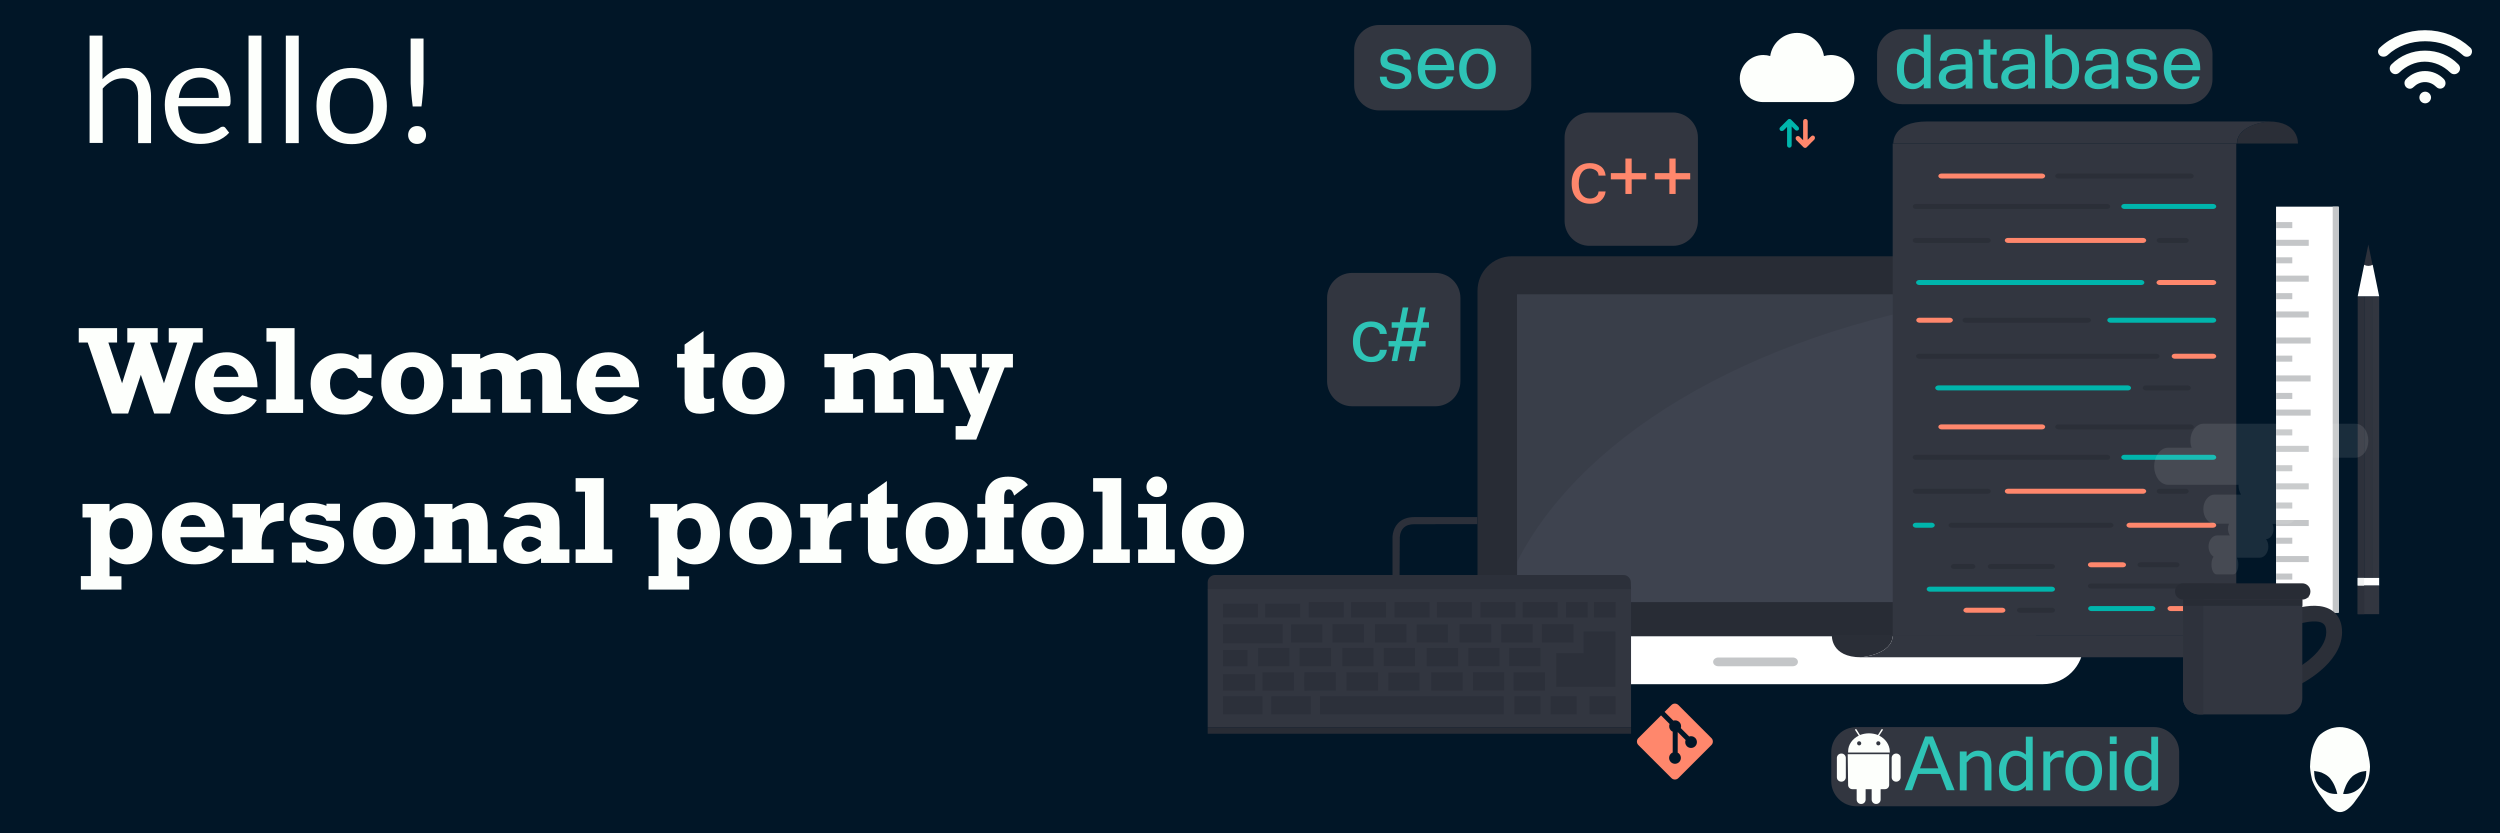 <?xml version="1.0" encoding="utf-8"?>
<!-- Generator: Adobe Illustrator 21.0.0, SVG Export Plug-In . SVG Version: 6.00 Build 0)  -->
<svg version="1.1" id="Layer_1" xmlns="http://www.w3.org/2000/svg" xmlns:xlink="http://www.w3.org/1999/xlink" x="0px" y="0px"
	 viewBox="0 0 1200 400" style="enable-background:new 0 0 1200 400;" xml:space="preserve">
<style type="text/css">
	.st0{fill:#011627;}
	.st1{fill:#282C35;}
	.st2{fill:#3E434F;}
	.st3{fill:#FFFFFF;}
	.st4{fill:#C4C6C8;}
	.st5{fill:#393E49;}
	.st6{fill:#2A2E37;}
	.st7{fill:#323640;}
	.st8{fill:#FF876C;}
	.st9{fill:#2B2F38;}
	.st10{fill:#00B5AC;}
	.st11{fill:#2D313B;}
	.st12{fill:#30343E;}
	.st13{fill:#F1F2F2;}
	.st14{fill:#2E323C;}
	.st15{opacity:0.1;fill:#FFFFFF;enable-background:new    ;}
	.st16{fill:#2C303A;}
	.st17{enable-background:new    ;}
	.st18{fill:#FDFFFC;}
	.st19{fill:#2EC4B6;}
</style>
<rect x="-6" y="-2" class="st0" width="1212" height="404"/>
<g>
	<g>
		<g>
			<g>
				<g>
					<g>
						<path class="st1" d="M977.4,276.1V139.6c0-9.2-7.4-16.6-16.6-16.6h-235c-9.2,0-16.6,7.4-16.6,16.6v136.6c0,0.2,0,29.1,0,29.3
							h268.1C977.3,305.2,977.4,276.3,977.4,276.1z"/>
					</g>
					<rect x="728.2" y="141.4" class="st2" width="228.8" height="147.6"/>
					<g>
						<path class="st3" d="M686.4,309c0,10.7,8.7,19.4,19.4,19.4h274.9c10.7,0,19.4-8.7,19.4-19.4v-3.6H686.4V309z"/>
					</g>
					<path class="st4" d="M863,317.7c0,1.2-1.1,2.1-2.5,2.1h-35.7c-1.4,0-2.5-0.9-2.5-2.1l0,0c0-1.1,1.1-2.1,2.5-2.1h35.7
						C861.9,315.6,863,316.5,863,317.7L863,317.7z"/>
				</g>
			</g>
		</g>
		<g>
			<path class="st5" d="M957.1,141.8v-0.4H728.2v128.3C760.6,206,847.9,156.7,957.1,141.8z"/>
		</g>
	</g>
	<g>
		<g>
			<g>
				<path class="st6" d="M1088.9,58.3c0,0-15.1,1.3-15.1,10.6h29.2C1103,68.9,1103.7,58.3,1088.9,58.3z"/>
				<path class="st7" d="M1088.9,58.3c0,0-146.7,0-163.8,0c-17,0-16.3,10.6-16.3,10.6h164.9C1073.8,59.6,1088.9,58.3,1088.9,58.3z"
					/>
			</g>
			<rect x="908.5" y="68.9" class="st7" width="164.9" height="236.1"/>
			<g>
				<path class="st6" d="M893.4,315.5c0,0,15.1-1.3,15.1-10.6h-29.2C879.3,305,878.6,315.5,893.4,315.5z"/>
				<path class="st7" d="M893.4,315.5c0,0,146.7,0,163.8,0c17,0,16.3-10.6,16.3-10.6h-165C908.5,314.2,893.4,315.5,893.4,315.5z"/>
			</g>
		</g>
		<g>
			<g>
				<path class="st8" d="M1019,272.3h-15.3c-0.8,0-1.5-0.6-1.5-1.2c0-0.7,0.7-1.2,1.5-1.2h15.3c0.8,0,1.5,0.6,1.5,1.2
					C1020.5,271.7,1019.9,272.3,1019,272.3z"/>
			</g>
			<g>
				<path class="st9" d="M1044.7,272.3h-17.2c-0.8,0-1.5-0.6-1.5-1.2c0-0.7,0.7-1.2,1.5-1.2h17.2c0.8,0,1.5,0.6,1.5,1.2
					C1046.2,271.7,1045.5,272.3,1044.7,272.3z"/>
			</g>
			<g>
				<path class="st9" d="M1062.3,282.5h-58.6c-0.8,0-1.5-0.6-1.5-1.2c0-0.7,0.7-1.2,1.5-1.2h58.6c0.8,0,1.5,0.6,1.5,1.2
					S1063.1,282.5,1062.3,282.5z"/>
			</g>
			<g>
				<path class="st10" d="M1033.1,293.3h-29.3c-0.8,0-1.5-0.6-1.5-1.2c0-0.7,0.7-1.2,1.5-1.2h29.3c0.8,0,1.5,0.6,1.5,1.2
					C1034.5,292.8,1033.9,293.3,1033.1,293.3z"/>
			</g>
			<g>
				<path class="st8" d="M1050.7,293.3h-8.8c-0.8,0-1.5-0.6-1.5-1.2c0-0.7,0.7-1.2,1.5-1.2h8.8c0.8,0,1.5,0.6,1.5,1.2
					C1052.2,292.8,1051.5,293.3,1050.7,293.3z"/>
			</g>
			<g>
				<path class="st9" d="M969.6,291.7h15.3c0.8,0,1.5,0.6,1.5,1.2c0,0.7-0.7,1.2-1.5,1.2h-15.3c-0.8,0-1.5-0.6-1.5-1.2
					C968.1,292.3,968.8,291.7,969.6,291.7z"/>
			</g>
			<g>
				<path class="st8" d="M943.9,291.7h17.2c0.8,0,1.5,0.6,1.5,1.2c0,0.7-0.7,1.2-1.5,1.2h-17.2c-0.8,0-1.5-0.6-1.5-1.2
					C942.5,292.3,943.1,291.7,943.9,291.7z"/>
			</g>
			<g>
				<path class="st10" d="M926.3,281.6h58.6c0.8,0,1.5,0.6,1.5,1.2c0,0.7-0.7,1.2-1.5,1.2h-58.6c-0.8,0-1.5-0.6-1.5-1.2
					C924.8,282.1,925.5,281.6,926.3,281.6z"/>
			</g>
			<g>
				<path class="st9" d="M955.6,270.7h29.3c0.8,0,1.5,0.6,1.5,1.2c0,0.7-0.7,1.2-1.5,1.2h-29.3c-0.8,0-1.5-0.6-1.5-1.2
					C954.1,271.3,954.8,270.7,955.6,270.7z"/>
			</g>
			<g>
				<path class="st9" d="M937.9,270.7h8.8c0.8,0,1.5,0.6,1.5,1.2c0,0.7-0.7,1.2-1.5,1.2h-8.8c-0.8,0-1.5-0.6-1.5-1.2
					C936.5,271.3,937.1,270.7,937.9,270.7z"/>
			</g>
			<g>
				<path class="st8" d="M980.2,206.1h-48.3c-0.8,0-1.5-0.6-1.5-1.2c0-0.7,0.7-1.2,1.5-1.2h48.3c0.8,0,1.5,0.6,1.5,1.2
					C981.6,205.6,981,206.1,980.2,206.1z"/>
			</g>
			<g>
				<path class="st9" d="M1051.5,206.1H988c-0.8,0-1.5-0.6-1.5-1.2c0-0.7,0.7-1.2,1.5-1.2h63.5c0.8,0,1.5,0.6,1.5,1.2
					C1053,205.6,1052.3,206.1,1051.5,206.1z"/>
			</g>
			<g>
				<path class="st9" d="M1011.4,220.7h-91.8c-0.8,0-1.5-0.6-1.5-1.2c0-0.7,0.7-1.2,1.5-1.2h91.8c0.8,0,1.5,0.6,1.5,1.2
					C1012.9,220.2,1012.2,220.7,1011.4,220.7z"/>
			</g>
			<g>
				<path class="st10" d="M1062.3,220.7h-42.6c-0.8,0-1.5-0.6-1.5-1.2c0-0.7,0.7-1.2,1.5-1.2h42.6c0.8,0,1.5,0.6,1.5,1.2
					C1063.8,220.2,1063.1,220.7,1062.3,220.7z"/>
			</g>
			<g>
				<path class="st9" d="M954.1,237h-34.5c-0.8,0-1.5-0.6-1.5-1.2c0-0.7,0.7-1.2,1.5-1.2h34.5c0.8,0,1.5,0.6,1.5,1.2
					S954.9,237,954.1,237z"/>
			</g>
			<g>
				<path class="st8" d="M1028.7,237h-64.9c-0.8,0-1.5-0.6-1.5-1.2c0-0.7,0.7-1.2,1.5-1.2h64.9c0.8,0,1.5,0.6,1.5,1.2
					C1030.1,236.4,1029.5,237,1028.7,237z"/>
			</g>
			<g>
				<path class="st9" d="M1049.1,237h-12.4c-0.8,0-1.5-0.6-1.5-1.2c0-0.7,0.7-1.2,1.5-1.2h12.4c0.8,0,1.5,0.6,1.5,1.2
					S1049.9,237,1049.1,237z"/>
			</g>
			<g>
				<path class="st8" d="M980.2,85.7h-48.3c-0.8,0-1.5-0.6-1.5-1.2c0-0.7,0.7-1.2,1.5-1.2h48.3c0.8,0,1.5,0.6,1.5,1.2
					C981.6,85.1,981,85.7,980.2,85.7z"/>
			</g>
			<g>
				<path class="st9" d="M1051.5,85.7H988c-0.8,0-1.5-0.6-1.5-1.2c0-0.7,0.7-1.2,1.5-1.2h63.5c0.8,0,1.5,0.6,1.5,1.2
					S1052.3,85.7,1051.5,85.7z"/>
			</g>
			<g>
				<path class="st9" d="M1011.4,100.3h-91.8c-0.8,0-1.5-0.6-1.5-1.2c0-0.7,0.7-1.2,1.5-1.2h91.8c0.8,0,1.5,0.6,1.5,1.2
					C1012.9,99.7,1012.2,100.3,1011.4,100.3z"/>
			</g>
			<g>
				<path class="st10" d="M1062.3,100.3h-42.6c-0.8,0-1.5-0.6-1.5-1.2c0-0.7,0.7-1.2,1.5-1.2h42.6c0.8,0,1.5,0.6,1.5,1.2
					C1063.8,99.7,1063.1,100.3,1062.3,100.3z"/>
			</g>
			<g>
				<path class="st9" d="M954.1,116.6h-34.5c-0.8,0-1.5-0.6-1.5-1.2c0-0.7,0.7-1.2,1.5-1.2h34.5c0.8,0,1.5,0.6,1.5,1.2
					S954.9,116.6,954.1,116.6z"/>
			</g>
			<g>
				<path class="st8" d="M1028.7,116.6h-64.9c-0.8,0-1.5-0.6-1.5-1.2c0-0.7,0.7-1.2,1.5-1.2h64.9c0.8,0,1.5,0.6,1.5,1.2
					C1030.1,116,1029.5,116.6,1028.7,116.6z"/>
			</g>
			<g>
				<path class="st9" d="M1049.1,116.6h-12.4c-0.8,0-1.5-0.6-1.5-1.2c0-0.7,0.7-1.2,1.5-1.2h12.4c0.8,0,1.5,0.6,1.5,1.2
					S1049.9,116.6,1049.1,116.6z"/>
			</g>
			<g>
				<path class="st10" d="M927.2,253.3h-7.6c-0.8,0-1.5-0.6-1.5-1.2s0.7-1.2,1.5-1.2h7.6c0.8,0,1.5,0.6,1.5,1.2
					S928,253.3,927.2,253.3z"/>
			</g>
			<g>
				<path class="st9" d="M1013,253.3h-76.2c-0.8,0-1.5-0.6-1.5-1.2s0.7-1.2,1.5-1.2h76.2c0.8,0,1.5,0.6,1.5,1.2
					S1013.8,253.3,1013,253.3z"/>
			</g>
			<g>
				<path class="st8" d="M1062.3,253.3h-40.1c-0.8,0-1.5-0.6-1.5-1.2s0.7-1.2,1.5-1.2h40.1c0.8,0,1.5,0.6,1.5,1.2
					S1063.1,253.3,1062.3,253.3z"/>
			</g>
			<g>
				<path class="st9" d="M1030,185h20.1c0.8,0,1.5,0.6,1.5,1.2c0,0.7-0.7,1.2-1.5,1.2H1030c-0.8,0-1.5-0.6-1.5-1.2
					C1028.6,185.5,1029.2,185,1030,185z"/>
			</g>
			<g>
				<path class="st10" d="M930.4,185h91c0.8,0,1.5,0.6,1.5,1.2c0,0.7-0.7,1.2-1.5,1.2h-91c-0.8,0-1.5-0.6-1.5-1.2
					S929.6,185,930.4,185z"/>
			</g>
			<g>
				<path class="st8" d="M935.9,154.9h-14.6c-0.8,0-1.5-0.6-1.5-1.2c0-0.7,0.7-1.2,1.5-1.2h14.6c0.8,0,1.5,0.6,1.5,1.2
					C937.3,154.3,936.7,154.9,935.9,154.9z"/>
			</g>
			<g>
				<path class="st9" d="M1002.2,154.9h-58.7c-0.8,0-1.5-0.6-1.5-1.2c0-0.7,0.7-1.2,1.5-1.2h58.7c0.8,0,1.5,0.6,1.5,1.2
					C1003.7,154.3,1003,154.9,1002.2,154.9z"/>
			</g>
			<g>
				<path class="st10" d="M1062.3,154.9H1013c-0.8,0-1.5-0.6-1.5-1.2c0-0.7,0.7-1.2,1.5-1.2h49.3c0.8,0,1.5,0.6,1.5,1.2
					C1063.8,154.3,1063.1,154.9,1062.3,154.9z"/>
			</g>
			<g>
				<path class="st9" d="M1035.1,172.2H921.2c-0.8,0-1.5-0.6-1.5-1.2c0-0.7,0.7-1.2,1.5-1.2h113.9c0.8,0,1.5,0.6,1.5,1.2
					C1036.5,171.6,1035.9,172.2,1035.1,172.2z"/>
			</g>
			<g>
				<path class="st8" d="M1062.3,172.2h-18.4c-0.8,0-1.5-0.6-1.5-1.2c0-0.7,0.7-1.2,1.5-1.2h18.4c0.8,0,1.5,0.6,1.5,1.2
					C1063.8,171.6,1063.1,172.2,1062.3,172.2z"/>
			</g>
			<g>
				<path class="st8" d="M1036.6,134.4h25.7c0.8,0,1.5,0.6,1.5,1.2c0,0.7-0.7,1.2-1.5,1.2h-25.7c-0.8,0-1.5-0.6-1.5-1.2
					C1035.2,135,1035.8,134.4,1036.6,134.4z"/>
			</g>
			<g>
				<path class="st10" d="M921.2,134.4h106.6c0.8,0,1.5,0.6,1.5,1.2c0,0.7-0.7,1.2-1.5,1.2H921.2c-0.8,0-1.5-0.6-1.5-1.2
					S920.4,134.4,921.2,134.4z"/>
			</g>
		</g>
	</g>
	<g>
		<rect x="1092.5" y="99.2" class="st3" width="30.1" height="194.9"/>
		<g>
			<g>
				<rect x="1092.5" y="284.1" class="st4" width="15.7" height="2.9"/>
			</g>
			<g>
				<rect x="1092.5" y="249.6" class="st4" width="15.7" height="2.9"/>
			</g>
			<g>
				<rect x="1092.5" y="232" class="st4" width="15.7" height="2.9"/>
			</g>
			<g>
				<rect x="1092.5" y="214" class="st4" width="15.7" height="2.9"/>
			</g>
			<g>
				<rect x="1092.5" y="196.6" class="st4" width="16.6" height="2.9"/>
			</g>
			<g>
				<rect x="1092.5" y="180.2" class="st4" width="16.6" height="2.9"/>
			</g>
			<g>
				<rect x="1092.5" y="162" class="st4" width="16.6" height="2.9"/>
			</g>
			<g>
				<rect x="1092.5" y="266.9" class="st4" width="15.7" height="2.9"/>
			</g>
			<g>
				<rect x="1092.5" y="275.3" class="st4" width="7.8" height="2.9"/>
			</g>
			<g>
				<rect x="1092.5" y="258.1" class="st4" width="7.8" height="2.9"/>
			</g>
			<g>
				<rect x="1092.5" y="241.2" class="st4" width="7.8" height="2.9"/>
			</g>
			<g>
				<rect x="1092.5" y="223.3" class="st4" width="7.8" height="2.9"/>
			</g>
			<g>
				<rect x="1092.5" y="206.1" class="st4" width="7.8" height="2.9"/>
			</g>
			<g>
				<rect x="1092.5" y="188.6" class="st4" width="7.8" height="2.9"/>
			</g>
			<g>
				<rect x="1092.5" y="170.7" class="st4" width="7.8" height="2.9"/>
			</g>
		</g>
		<g>
			<g>
				<rect x="1092.5" y="149.5" class="st4" width="15.7" height="2.9"/>
			</g>
			<g>
				<rect x="1092.5" y="115.1" class="st4" width="15.7" height="2.9"/>
			</g>
			<g>
				<rect x="1092.5" y="132.3" class="st4" width="15.7" height="2.9"/>
			</g>
			<g>
				<rect x="1092.5" y="140.7" class="st4" width="7.8" height="2.9"/>
			</g>
			<g>
				<rect x="1092.5" y="123.5" class="st4" width="7.8" height="2.9"/>
			</g>
			<g>
				<rect x="1092.5" y="106.6" class="st4" width="7.8" height="2.9"/>
			</g>
		</g>
		<rect x="1119.7" y="99.2" class="st4" width="2.8" height="194.9"/>
	</g>
	<g>
		<g>
			<g>
				<rect x="1131.7" y="142.3" class="st11" width="3.4" height="135.1"/>
				<rect x="1135.1" y="142.3" class="st12" width="3.5" height="135.1"/>
				<rect x="1138.6" y="142.3" class="st7" width="3.4" height="135.1"/>
			</g>
			<g>
				<path class="st11" d="M1138.8,127.1l-2-9.7l-2,9.7C1136.1,127.8,1137.5,127.8,1138.8,127.1z"/>
				<path class="st3" d="M1134.8,127.1l-3.1,15.1h10.3l-3.1-15.1C1137.5,127.8,1136.1,127.8,1134.8,127.1z"/>
			</g>
			<rect x="1131.7" y="277.4" class="st3" width="10.3" height="3.7"/>
			<rect x="1131.7" y="281.1" class="st7" width="10.3" height="13.7"/>
		</g>
		<rect x="1131.7" y="281.1" class="st11" width="3.2" height="13.7"/>
		<rect x="1131.7" y="277.4" class="st13" width="3.1" height="3.7"/>
	</g>
	<g>
		<g>
			<g>
				<path class="st9" d="M1102.7,329.2l-3.2-6.8c4.8-2.2,17.1-10,17.1-18.9c0-3-1-3.8-1.4-4.1c-2.4-2-8.2-0.8-10.4-0.3
					c-1,0.2-1.6,0.3-2.2,0.3v-7.5c-0.1,0-0.1,0-0.2,0c0.2,0,0.6-0.1,1-0.2c3.7-0.8,11.5-2.3,16.7,1.9c2.7,2.2,4.1,5.6,4.1,9.9
					C1124.1,319,1103.6,328.8,1102.7,329.2z"/>
			</g>
			<g>
				<g>
					<g>
						<path class="st7" d="M1048.1,284.7c-0.1,0.6-0.2,1.1-0.2,1.7v48.7c0,4.3,3.5,7.8,7.8,7.8h41.6c4.3,0,7.8-3.5,7.8-7.8v-48.7
							c0-0.6-0.1-1.2-0.2-1.7H1048.1z"/>
					</g>
					<g>
						<path class="st14" d="M1048.1,284.7c-0.1,0.6-0.2,1.1-0.2,1.7v48.7c0,4.3,3.5,7.8,7.8,7.8h1.9v-58.2H1048.1L1048.1,284.7z"/>
					</g>
				</g>
				<path class="st1" d="M1109,283.9c0,2.2-1.7,3.9-3.9,3.9h-57.2c-2.2,0-3.9-1.7-3.9-3.9l0,0c0-2.1,1.7-3.9,3.9-3.9h57.2
					C1107.2,280,1109,281.7,1109,283.9L1109,283.9z"/>
				<rect x="1047.9" y="287.8" class="st1" width="57.2" height="3"/>
			</g>
		</g>
		<path class="st15" d="M1130.7,203.4h-73.1c-3.4,0-6.2,3.6-6.2,8.1c0,1.2,0.2,2.4,0.6,3.4h-11.3c-3.7,0-6.7,4-6.7,8.9
			s3,8.9,6.7,8.9h33.8c0,0.1,0,0.2,0,0.3c0,1.7,0.5,3.2,1.2,4.4H1063c-3,0-5.4,3.2-5.4,7c0,3.9,2.4,7,5.4,7h6.9
			c-0.3,0.7-0.5,1.5-0.5,2.4c0,1.2,0.4,2.3,0.9,3.2h-6.1c-2.2,0-4.1,2.4-4.1,5.3c0,2.2,1,4,2.4,4.9c-0.6,0.8-1,2.2-1,3.8
			c0,2.6,1.1,4.7,2.4,4.7h8.1c1.3,0,2.4-2.1,2.4-4.7c0-1.3-0.3-2.5-0.7-3.3h11c2.2,0,4.1-2.4,4.1-5.3c0-1.4-0.4-2.7-1.1-3.6
			c2-0.1,3.6-2.2,3.6-4.9c0-0.9-0.2-1.7-0.5-2.4h6.9c3,0,5.4-3.1,5.4-7c0-1.8-0.5-3.4-1.3-4.6h7.9c2.9,0,5.2-3.1,5.2-6.9
			c0-3.8-2.3-6.9-5.2-6.9h-9.6c0.2-0.7,0.2-1.5,0.2-2.3c0-1.5-0.3-2.9-0.8-4.1h31.1c3.4,0,6.2-3.6,6.2-8.1
			C1136.8,207,1134.1,203.4,1130.7,203.4z"/>
	</g>
	<g>
		<g>
			<rect x="579.7" y="282.7" class="st7" width="203.2" height="66.4"/>
			<g>
				<path class="st16" d="M782.8,279.5c0-1.9-1.6-3.5-3.5-3.5H583.2c-1.9,0-3.5,1.6-3.5,3.5v3.3h203.2L782.8,279.5L782.8,279.5z"/>
			</g>
			<rect x="579.7" y="349.1" class="st1" width="203.2" height="3.1"/>
			<g>
				<path class="st16" d="M606.1,311L606.1,311h-2.2v8.8h2.2h10.6h2.2V311h-2.2l0,0H606.1z"/>
				<polygon class="st16" points="601.6,296.4 603.8,296.4 603.8,294.1 603.8,292.1 603.8,289.8 601.6,289.8 589.2,289.8 587,289.8 
					587,292.1 587,294.1 587,296.4 589.2,296.4 				"/>
				<polygon class="st16" points="621.9,296.4 624.1,296.4 624.1,294.1 624.1,292.1 624.1,289.8 621.9,289.8 609.5,289.8 
					607.3,289.8 607.3,292.1 607.3,294.1 607.3,296.4 609.5,296.4 				"/>
				<polygon class="st16" points="642.8,296.4 645,296.4 645,294.1 645,292.1 645,289 628.2,289 628.2,292.1 628.2,294.1 
					628.2,296.4 630.4,296.4 				"/>
				<polygon class="st16" points="663.1,296.4 665.3,296.4 665.3,294.1 665.3,292.1 665.3,289 648.5,289 648.5,292.1 648.5,294.1 
					648.5,296.4 650.7,296.4 				"/>
				<polygon class="st16" points="684,296.4 686.2,296.4 686.2,294.1 686.2,292.1 686.2,289 669.4,289 669.4,292.1 669.4,294.1 
					669.4,296.4 671.6,296.4 				"/>
				<polygon class="st16" points="704.3,296.4 706.5,296.4 706.5,294.1 706.5,292.1 706.5,289 689.7,289 689.7,292.1 689.7,294.1 
					689.7,296.4 691.9,296.4 				"/>
				<polygon class="st16" points="725.2,296.4 727.4,296.4 727.4,294.1 727.4,292.1 727.4,289 710.6,289 710.6,292.1 710.6,294.1 
					710.6,296.4 712.8,296.4 				"/>
				<polygon class="st16" points="745.5,296.4 747.7,296.4 747.7,289 730.9,289 730.9,296.4 733.1,296.4 				"/>
				<polygon class="st16" points="759.8,296.4 762.1,296.4 762.1,294.1 762.1,292.1 762.1,289 751.7,289 751.7,292.1 751.7,294.1 
					751.7,296.4 753.9,296.4 				"/>
				<polygon class="st16" points="765.1,289 765.1,292.1 765.1,294.1 765.1,296.4 767.4,296.4 773.3,296.4 775.5,296.4 775.5,294.1 
					775.5,292.1 775.5,289 				"/>
				<polygon class="st16" points="755.3,308.4 755.3,306.2 755.3,301.9 755.3,299.6 753,299.6 742.4,299.6 740.1,299.6 740.1,301.9 
					740.1,306.2 740.1,308.4 742.4,308.4 753,308.4 				"/>
				<polygon class="st16" points="735.7,308.4 735.7,299.6 733.4,299.6 722.8,299.6 720.6,299.6 720.6,301.9 720.6,306.2 
					720.6,308.4 722.8,308.4 733.4,308.4 				"/>
				<polygon class="st16" points="713.5,308.4 715.8,308.4 715.8,306.2 715.8,301.9 715.8,299.6 713.5,299.6 702.9,299.6 
					700.6,299.6 700.6,301.9 700.6,306.2 700.6,308.4 702.9,308.4 				"/>
				<path class="st16" d="M692.8,308.4h2.2v-2.2l0,0v-4.3l0,0v-2.2h-2.2h-10.6H680v2.2v4.3v2.2h2.2H692.8z"/>
				<polygon class="st16" points="672.9,308.4 675.1,308.4 675.1,299.6 672.9,299.6 662.2,299.6 660,299.6 660,301.9 660,306.2 
					660,308.4 662.2,308.4 				"/>
				<polygon class="st16" points="652.5,308.4 654.7,308.4 654.7,306.2 654.7,301.9 654.7,299.6 652.5,299.6 641.8,299.6 
					639.6,299.6 639.6,308.4 641.8,308.4 				"/>
				<path class="st16" d="M621.9,308.4h10.6h2.2v-2.2v-4.3v-2.2h-2.2h-10.6h-2.2v2.2l0,0v4.3l0,0v2.2H621.9z"/>
				<polygon class="st16" points="621.1,331.5 621.1,322.7 618.9,322.7 608.2,322.7 606,322.7 606,331.5 608.2,331.5 618.9,331.5 
									"/>
				<path class="st16" d="M628.2,331.5h10.6h2.4v-8.8h-2.4h-10.6h-2.1v1.6c-0.1,0.2-0.1,0.4-0.1,0.7v4.3c0,0.2,0.1,0.4,0.1,0.7v1.6
					L628.2,331.5L628.2,331.5z"/>
				<path class="st16" d="M636.7,319.8h2.2V311h-2.2l0,0H626l0,0h-2.2v8.8h2.2H636.7z"/>
				<path class="st16" d="M657.1,319.8h2.2V311h-2.2l0,0h-10.6l0,0h-2.2v8.8h2.2H657.1z"/>
				<polygon class="st16" points="659.2,331.5 661.5,331.5 661.5,329.2 661.5,324.9 661.5,322.7 659.2,322.7 648.6,322.7 
					646.3,322.7 646.3,324.9 646.3,329.2 646.3,331.5 648.6,331.5 				"/>
				<path class="st16" d="M677,319.8h2.2v-2.2v-4.3V311H677l0,0h-10.6l0,0h-2.2v2.2v4.3v2.2h2.2L677,319.8L677,319.8z"/>
				<path class="st16" d="M679.2,331.5h2.2v-2.2l0,0V325l0,0v-2.2h-2.2h-10.6h-2.2v2.2v4.3v2.2h2.2H679.2z"/>
				<path class="st16" d="M697.7,319.8h2.2V311h-2.2l0,0H687l0,0h-2.2v8.8h2.2H697.7z"/>
				<polygon class="st16" points="699.8,331.5 702.1,331.5 702.1,329.2 702.1,324.9 702.1,322.7 699.8,322.7 689.2,322.7 687,322.7 
					687,324.9 687,329.2 687,331.5 689.2,331.5 				"/>
				<path class="st16" d="M717.6,319.8h2.2V311h-2.2l0,0H707l0,0h-2.2v2.2v4.3v2.2h2.2L717.6,319.8L717.6,319.8z"/>
				<path class="st16" d="M722,322.7h-2.2h-10.6H707v2.2v4.3v2.2h2.2h10.6h2.2v-2.2l0,0v-4.3l0,0V322.7z"/>
				<path class="st16" d="M737.2,319.8h2.2V311h-2.2l0,0h-10.6l0,0h-2.2v2.2v4.3v2.2h2.2L737.2,319.8L737.2,319.8z"/>
				<polygon class="st16" points="728.7,322.7 726.5,322.7 726.5,331.5 728.7,331.5 739.3,331.5 741.6,331.5 741.6,322.7 
					739.3,322.7 				"/>
				<polygon class="st16" points="729.2,334.2 726.9,334.2 726.9,336.4 726.9,340.6 726.9,342.9 729.2,342.9 737.1,342.9 
					739.4,342.9 739.4,340.6 739.4,336.4 739.4,334.2 737.1,334.2 				"/>
				<polygon class="st16" points="746.5,334.2 744.3,334.2 744.3,336.4 744.3,340.6 744.3,342.9 746.5,342.9 754.5,342.9 
					756.8,342.9 756.8,340.6 756.8,336.4 756.8,334.2 754.5,334.2 				"/>
				<polygon class="st16" points="765.3,334.2 763,334.2 763,336.4 763,340.6 763,342.9 765.3,342.9 773.3,342.9 775.5,342.9 
					775.5,340.6 775.5,336.4 775.5,334.2 773.3,334.2 				"/>
				<path class="st16" d="M762.3,303.1h-2.2v2.1c0,0.1,0,0.1,0,0.2v8.1H747v2.4v7.2v0.7v3.7v2.2h2.2h10.9h5h8.1h2.2v-2.2V323v-1.1
					v-16.6v-2.2h-2.2L762.3,303.1L762.3,303.1z"/>
				<polygon class="st16" points="613.5,308.8 615.7,308.8 615.7,306.6 615.7,301.9 615.7,299.6 613.5,299.6 589.2,299.6 587,299.6 
					587,301.9 587,306.6 587,308.8 589.2,308.8 				"/>
				<polygon class="st16" points="596.5,319.8 598.8,319.8 598.8,317.6 598.8,317.6 598.8,314.2 598.8,314.2 598.8,312 596.5,312 
					589.2,312 587,312 587,314.2 587,317.6 587,319.8 589.2,319.8 				"/>
				<polygon class="st16" points="600.3,331.5 602.5,331.5 602.5,329.2 602.5,325.8 602.5,323.6 600.3,323.6 589.2,323.6 587,323.6 
					587,325.8 587,329.2 587,331.5 589.2,331.5 				"/>
				<polygon class="st16" points="606,334.2 603.8,334.2 589.2,334.2 587,334.2 587,336.4 587,340.6 587,342.9 589.2,342.9 
					603.8,342.9 606,342.9 606,340.6 606,340.6 606,336.4 606,336.4 				"/>
				<polygon class="st16" points="612.4,334.2 610.2,334.2 610.2,336.4 610.2,340.6 610.2,342.9 612.4,342.9 626.9,342.9 
					629.2,342.9 629.2,340.6 629.2,336.4 629.2,334.2 626.9,334.2 				"/>
				<polygon class="st16" points="635.9,334.2 633.6,334.2 633.6,336.4 633.6,340.6 633.6,342.9 635.9,342.9 719.6,342.9 
					721.8,342.9 721.8,340.6 721.8,336.4 721.8,334.2 719.6,334.2 				"/>
			</g>
		</g>
		<g>
			<path class="st16" d="M671.8,276h-3.4v-17.3c0-0.1-0.3-4.4,2.6-7.5c1.9-2,4.5-3,7.9-3h30.2v3.4H679c-2.4,0-4.2,0.6-5.4,1.9
				c-1.9,2-1.7,5-1.7,5.1L671.8,276z"/>
		</g>
	</g>
</g>
<g class="st17">
	<path class="st18" d="M43,68.6V17.1h6.2v20.9c1.5-1.6,3.2-2.9,5-3.9c1.8-1,4-1.5,6.4-1.5c1.9,0,3.6,0.3,5.1,1
		c1.5,0.6,2.7,1.6,3.7,2.7c1,1.2,1.7,2.6,2.3,4.3c0.5,1.7,0.8,3.5,0.8,5.5v22.6h-6.2V46c0-2.7-0.6-4.8-1.8-6.2s-3.1-2.2-5.6-2.2
		c-1.8,0-3.6,0.4-5.2,1.3c-1.6,0.9-3.1,2.1-4.4,3.6v26.1H43z"/>
	<path class="st18" d="M95.9,32.6c2.1,0,4.1,0.4,5.9,1.1c1.8,0.7,3.3,1.7,4.7,3.1c1.3,1.3,2.3,3,3.1,5c0.7,2,1.1,4.2,1.1,6.7
		c0,1-0.1,1.6-0.3,2c-0.2,0.3-0.6,0.5-1.2,0.5H85.5c0,2.2,0.4,4.2,0.9,5.8c0.6,1.7,1.3,3,2.3,4.1c1,1.1,2.1,1.9,3.5,2.5
		c1.4,0.5,2.9,0.8,4.5,0.8c1.6,0,2.9-0.2,4-0.5c1.1-0.4,2.1-0.8,2.9-1.2c0.8-0.4,1.5-0.8,2-1.2c0.5-0.4,1-0.5,1.4-0.5
		c0.5,0,0.9,0.2,1.2,0.6l1.8,2.3c-0.8,0.9-1.7,1.7-2.8,2.4c-1.1,0.7-2.2,1.3-3.4,1.7c-1.2,0.4-2.5,0.8-3.8,1
		c-1.3,0.2-2.6,0.3-3.9,0.3c-2.5,0-4.7-0.4-6.8-1.2c-2.1-0.8-3.9-2-5.4-3.6c-1.5-1.6-2.7-3.6-3.5-5.9c-0.8-2.4-1.3-5.1-1.3-8.1
		c0-2.5,0.4-4.8,1.1-6.9c0.8-2.1,1.8-4,3.3-5.6c1.4-1.6,3.2-2.8,5.2-3.7C91.1,33.1,93.4,32.6,95.9,32.6z M96.1,37.2
		c-3,0-5.4,0.9-7.1,2.6c-1.7,1.7-2.8,4.1-3.2,7.2H105c0-1.4-0.2-2.8-0.6-4c-0.4-1.2-1-2.2-1.8-3.1s-1.7-1.6-2.8-2
		C98.8,37.4,97.5,37.2,96.1,37.2z"/>
	<path class="st18" d="M125.5,17.1v51.6h-6.2V17.1H125.5z"/>
	<path class="st18" d="M143.4,17.1v51.6h-6.2V17.1H143.4z"/>
	<path class="st18" d="M168.8,32.6c2.6,0,4.9,0.4,7,1.3c2.1,0.9,3.9,2.1,5.3,3.7c1.5,1.6,2.6,3.5,3.4,5.8c0.8,2.3,1.2,4.8,1.2,7.5
		c0,2.8-0.4,5.3-1.2,7.6c-0.8,2.2-1.9,4.2-3.4,5.7c-1.5,1.6-3.2,2.8-5.3,3.7c-2.1,0.9-4.4,1.3-7,1.3s-4.9-0.4-7-1.3
		c-2.1-0.9-3.9-2.1-5.3-3.7c-1.5-1.6-2.6-3.5-3.4-5.7c-0.8-2.2-1.2-4.8-1.2-7.6c0-2.8,0.4-5.3,1.2-7.5c0.8-2.3,1.9-4.2,3.4-5.8
		s3.2-2.8,5.3-3.7C163.8,33,166.2,32.6,168.8,32.6z M168.8,64.2c3.5,0,6.1-1.2,7.8-3.5c1.7-2.3,2.6-5.6,2.6-9.8
		c0-4.2-0.9-7.5-2.6-9.9c-1.7-2.4-4.3-3.5-7.8-3.5c-1.8,0-3.3,0.3-4.6,0.9c-1.3,0.6-2.4,1.5-3.3,2.6c-0.9,1.1-1.5,2.5-2,4.2
		c-0.4,1.7-0.6,3.6-0.6,5.7s0.2,4,0.6,5.6c0.4,1.7,1.1,3.1,2,4.2s2,2,3.3,2.6C165.5,63.9,167,64.2,168.8,64.2z"/>
	<path class="st18" d="M195.9,64.8c0-0.6,0.1-1.2,0.3-1.7c0.2-0.5,0.5-1,0.9-1.4c0.4-0.4,0.8-0.7,1.4-0.9c0.5-0.2,1.1-0.3,1.7-0.3
		c0.6,0,1.2,0.1,1.7,0.3c0.5,0.2,1,0.5,1.4,0.9c0.4,0.4,0.7,0.9,0.9,1.4c0.2,0.5,0.3,1.1,0.3,1.7c0,0.6-0.1,1.2-0.3,1.7
		c-0.2,0.5-0.5,1-0.9,1.4c-0.4,0.4-0.9,0.7-1.4,0.9c-0.5,0.2-1.1,0.3-1.7,0.3c-0.6,0-1.2-0.1-1.7-0.3c-0.5-0.2-1-0.5-1.4-0.9
		c-0.4-0.4-0.7-0.9-0.9-1.4C196,66,195.9,65.4,195.9,64.8z M203.3,18.5v20c0,1,0,2.1-0.1,3.1s-0.1,2-0.2,3c-0.1,1-0.2,2.1-0.3,3.1
		s-0.2,2.2-0.4,3.4h-4.2c-0.1-1.2-0.3-2.4-0.4-3.4s-0.2-2.1-0.3-3.1c-0.1-1-0.1-2-0.2-3s-0.1-2-0.1-3.1v-20H203.3z"/>
</g>
<g class="st17">
	<path class="st18" d="M53.7,198.5l-11.6-34.1h-4.3v-6.9h18.4v6.9H52l6.6,19.6l6.2-19.6h-3.7v-6.9h14.6v6.9H72l6.7,19.6l6.4-19.6H81
		v-6.9h16.3v6.9h-4.4l-11.3,34.1H74l-6.4-18.6l-6.1,18.6H53.7z"/>
	<path class="st18" d="M116.3,189.7l7,2.3c-2.9,4.6-7.6,6.9-13.8,6.9c-5,0-8.9-1.3-11.7-4c-2.8-2.6-4.2-6.1-4.2-10.4
		c0-4.4,1.4-8,4.3-11c2.9-2.9,6.6-4.4,11-4.4c3.2,0,6,0.8,8.4,2.5c2.4,1.6,4,3.7,4.9,6.1c0.9,2.4,1.4,5.2,1.4,8.2h-21.1
		c0.1,2.6,1,4.4,2.4,5.5s3.1,1.6,4.7,1.6C111.9,193,114.1,191.9,116.3,189.7z M114.5,180.9c-0.2-1.6-0.8-2.9-1.9-4
		c-1-1.1-2.4-1.7-4.2-1.7c-3.3,0-5.3,1.9-5.8,5.7H114.5z"/>
	<path class="st18" d="M127.9,198.2v-6.5h4.5V164h-4.5v-6.5h13.5v34.2h4.1v6.5H127.9z"/>
	<path class="st18" d="M178.3,169.9v11.5h-6.4c-1.5-3.2-3.8-4.7-6.9-4.7c-2,0-3.6,0.7-4.8,2c-1.2,1.3-1.8,3.1-1.8,5.3
		c0,2.7,0.6,4.7,1.9,5.9c1.2,1.3,2.8,1.9,4.6,1.9c1.4,0,2.8-0.4,4.1-1.2s2.3-1.9,3.1-3.3l7,3.1c-2.6,5.7-7.2,8.6-13.8,8.6
		c-4.9,0-8.9-1.3-11.8-4c-2.9-2.7-4.4-6.3-4.4-10.8s1.4-8.1,4.3-10.7c2.9-2.6,6.2-3.9,10.1-3.9c3.1,0,5.9,0.9,8.6,2.8v-2.3H178.3z"
		/>
	<path class="st18" d="M197.9,198.9c-4.2,0-7.7-1.3-10.6-4c-2.9-2.6-4.3-6.3-4.3-10.9s1.4-8.2,4.3-10.9c2.9-2.6,6.4-4,10.6-4
		c4.2,0,7.7,1.3,10.6,4s4.3,6.3,4.3,10.9c0,4.6-1.4,8.2-4.3,10.8S202.1,198.9,197.9,198.9z M197.9,191.8c1.7,0,3-0.6,4.1-1.9
		c1-1.3,1.6-3.3,1.6-6.1c0-2.4-0.5-4.3-1.5-5.7c-1-1.4-2.4-2-4.1-2c-3.7,0-5.6,2.7-5.6,8.1c0,2.2,0.5,4,1.4,5.5
		C194.6,191.1,196,191.8,197.9,191.8z"/>
	<path class="st18" d="M216.8,176.4v-6.5h13.7v2.3c3.1-1.8,6.2-2.8,9.2-2.8c3.7,0,6.5,1.3,8.5,3.9c3.7-2.6,7.5-3.9,11.5-3.9
		c2.4,0,4.3,0.4,5.8,1.3c1.5,0.9,2.5,2,3,3.5c0.5,1.5,0.8,3.7,0.8,6.7v10.8h4.7v6.5h-13.7v-16.6c0-3-1.3-4.5-3.8-4.5
		c-2,0-4.2,0.6-6.5,1.9v12.6h4.7v6.5h-13.7v-16.3c0-3.1-1.2-4.7-3.7-4.7c-1.9,0-4.1,0.6-6.6,1.9v12.6h4.7v6.5h-18.4v-6.5h4.7v-15.3
		H216.8z"/>
	<path class="st18" d="M299.5,189.7l7,2.3c-2.9,4.6-7.6,6.9-13.8,6.9c-5,0-8.9-1.3-11.7-4c-2.8-2.6-4.2-6.1-4.2-10.4
		c0-4.4,1.4-8,4.3-11c2.9-2.9,6.6-4.4,11-4.4c3.2,0,6,0.8,8.4,2.5c2.4,1.6,4,3.7,4.9,6.1c0.9,2.4,1.4,5.2,1.4,8.2h-21.1
		c0.1,2.6,1,4.4,2.4,5.5s3.1,1.6,4.7,1.6C295.1,193,297.3,191.9,299.5,189.7z M297.8,180.9c-0.2-1.6-0.8-2.9-1.9-4
		c-1-1.1-2.4-1.7-4.2-1.7c-3.3,0-5.3,1.9-5.8,5.7H297.8z"/>
	<path class="st18" d="M325,176.4v-6.5h3.6v-4.5l9.1-6.5v11h5.2v6.5h-5.2v12.3c0,1.1,0.1,1.9,0.4,2.2c0.3,0.4,0.9,0.6,1.9,0.6
		c0.8,0,1.8-0.2,2.8-0.6v6.3c-2.3,1-4.6,1.4-6.8,1.4c-5,0-7.4-2.5-7.4-7.4v-14.8H325z"/>
	<path class="st18" d="M361.7,198.9c-4.2,0-7.7-1.3-10.6-4s-4.3-6.3-4.3-10.9s1.4-8.2,4.3-10.9s6.4-4,10.6-4c4.2,0,7.7,1.3,10.6,4
		s4.3,6.3,4.3,10.9c0,4.6-1.4,8.2-4.3,10.8S366,198.9,361.7,198.9z M361.7,191.8c1.7,0,3-0.6,4.1-1.9s1.6-3.3,1.6-6.1
		c0-2.4-0.5-4.3-1.5-5.7s-2.4-2-4.1-2c-3.7,0-5.6,2.7-5.6,8.1c0,2.2,0.5,4,1.4,5.5S359.8,191.8,361.7,191.8z"/>
	<path class="st18" d="M395.7,176.4v-6.5h13.7v2.3c3.1-1.8,6.2-2.8,9.2-2.8c3.7,0,6.5,1.3,8.5,3.9c3.7-2.6,7.5-3.9,11.5-3.9
		c2.4,0,4.3,0.4,5.8,1.3s2.5,2,3,3.5s0.8,3.7,0.8,6.7v10.8h4.7v6.5h-13.7v-16.6c0-3-1.3-4.5-3.8-4.5c-2,0-4.2,0.6-6.5,1.9v12.6h4.7
		v6.5h-13.7v-16.3c0-3.1-1.2-4.7-3.7-4.7c-1.9,0-4.1,0.6-6.6,1.9v12.6h4.7v6.5h-18.4v-6.5h4.7v-15.3H395.7z"/>
	<path class="st18" d="M458.7,211v-6.5h5.4l1.9-5l-10.3-23.1h-4.1v-6.5h17v6.5h-3.3l4.7,12.8l5-12.8h-3.7v-6.5h14.9v6.5h-4
		L468.6,211H458.7z"/>
</g>
<g class="st17">
	<path class="st18" d="M58.3,276.5v6.5H38.8v-6.5h4.8v-28.1h-4v-6.5h13v3.6c2.5-2.7,5.3-4,8.4-4c3.8,0,6.7,1.5,8.9,4.5
		c2.2,3,3.2,6.4,3.2,10.4c0,4.2-1.1,7.7-3.3,10.4s-5.2,4.1-8.9,4.1c-3,0-5.8-1.2-8.3-3.5v9.2H58.3z M63.9,256.1
		c0-2.5-0.5-4.3-1.5-5.6s-2.4-1.8-4.1-1.8c-1.7,0-3.1,0.6-4.1,1.9c-1.1,1.3-1.6,3.1-1.6,5.6c0,2.2,0.5,4.1,1.6,5.4s2.5,2.1,4.2,2.1
		c1.6,0,2.9-0.6,4-1.8C63.4,260.6,63.9,258.7,63.9,256.1z"/>
	<path class="st18" d="M100.4,261.7l7,2.3c-2.9,4.6-7.6,6.9-13.8,6.9c-5,0-8.9-1.3-11.7-4c-2.8-2.6-4.2-6.1-4.2-10.4
		c0-4.4,1.4-8,4.3-11c2.9-2.9,6.6-4.4,11-4.4c3.2,0,6,0.8,8.4,2.5c2.4,1.6,4,3.7,4.9,6.1c0.9,2.4,1.4,5.2,1.4,8.2H86.6
		c0.1,2.6,1,4.4,2.4,5.5s3.1,1.6,4.7,1.6C96,265,98.1,263.9,100.4,261.7z M98.6,252.9c-0.2-1.6-0.8-2.9-1.9-4
		c-1-1.1-2.4-1.7-4.2-1.7c-3.3,0-5.3,1.9-5.8,5.7H98.6z"/>
	<path class="st18" d="M131.3,263.7v6.5h-20v-6.5h5.2v-15.3h-4.9v-6.5h13.2v7.2c0.5-2.1,1.7-3.9,3.5-5.4c1.8-1.5,3.9-2.3,6.4-2.3
		c0.4,0,0.9,0,1.5,0v8.6c-2.3,0-4.2,0.3-5.6,0.8c-1.4,0.5-2.6,1.6-3.6,3.3s-1.4,3.8-1.4,6.1v3.5H131.3z"/>
	<path class="st18" d="M140.1,270.2v-9.8h6.6c0.1,1.3,0.7,2.4,1.8,3.2s2.6,1.2,4.3,1.2c1.5,0,2.6-0.3,3.5-0.8c0.8-0.5,1.2-1.2,1.2-2
		c0-0.7-0.4-1.3-1.1-1.7s-2.3-0.8-4.5-1.2c-4.6-0.7-7.9-1.9-9.9-3.4c-2-1.5-3-3.5-3-6c0-2.3,1-4.3,2.9-5.9c1.9-1.6,4.5-2.4,7.6-2.4
		c2.6,0,5,0.5,7.2,1.4v-1h6.5v8.2h-6.5c-0.6-2-2.7-3-6.2-3c-2.6,0-3.9,0.7-3.9,2.2c0,0.5,0.3,1,0.8,1.2c0.5,0.3,1.9,0.6,4.1,1
		c3.5,0.6,6.1,1.2,7.9,1.8c1.7,0.6,3.1,1.6,4.2,3c1,1.4,1.6,3.1,1.6,5c0,2.8-1,5-3,6.8c-2,1.8-4.8,2.7-8.4,2.7
		c-3.4,0-5.7-0.7-6.9-2.1v1.4H140.1z"/>
	<path class="st18" d="M184.4,270.9c-4.2,0-7.7-1.3-10.6-4c-2.9-2.6-4.3-6.3-4.3-10.9s1.4-8.2,4.3-10.9c2.9-2.6,6.4-4,10.6-4
		c4.2,0,7.7,1.3,10.6,4s4.3,6.3,4.3,10.9c0,4.6-1.4,8.2-4.3,10.8S188.7,270.9,184.4,270.9z M184.4,263.8c1.7,0,3-0.6,4.1-1.9
		c1-1.3,1.6-3.3,1.6-6.1c0-2.4-0.5-4.3-1.5-5.7c-1-1.4-2.4-2-4.1-2c-3.7,0-5.6,2.7-5.6,8.1c0,2.2,0.5,4,1.4,5.5
		C181.1,263.1,182.5,263.8,184.4,263.8z"/>
	<path class="st18" d="M203.8,248.4v-6.5h13.4v2.6c2.7-2.1,5.5-3.1,8.3-3.1c5.7,0,8.6,3.7,8.6,11v11.3h4.3v6.5H225v-17.2
		c0-1.5-0.2-2.6-0.6-3.2c-0.4-0.6-1.1-0.8-2.1-0.8c-1.7,0-3.4,0.6-5.2,1.8v12.8h4.4v6.5h-17.8v-6.5h4.3v-15.3H203.8z"/>
	<path class="st18" d="M273.3,263.7v6.5h-13.6V268c-2.4,1.8-5,2.7-7.7,2.7c-2.8,0-5.2-0.8-7.3-2.4c-2-1.6-3.1-3.8-3.1-6.4
		c0-2.7,1.1-5,3.2-6.8c2.1-1.8,4.9-2.8,8.3-2.8c1.9,0,4.1,0.5,6.5,1.4v-1.7c0-1.4-0.5-2.6-1.5-3.6c-1-0.9-2.3-1.4-3.9-1.4
		c-2,0-3.8,0.7-5.2,2.2l-7.3-1.3c2.1-4.5,6.7-6.7,13.7-6.7c2.7,0,5,0.3,6.8,0.9c1.8,0.6,3.1,1.4,4,2.4s1.5,2,1.9,3.2
		c0.4,1.2,0.5,3.1,0.5,5.7v10.3H273.3z M259.6,259.7c-2.2-1.4-3.9-2.1-5.2-2.1c-1,0-2,0.3-2.8,0.9s-1.3,1.5-1.3,2.6
		c0,1,0.3,1.9,1,2.7c0.7,0.7,1.6,1.1,2.6,1.1c1.7,0,3.6-1,5.7-3V259.7z"/>
	<path class="st18" d="M276.3,270.2v-6.5h4.5V236h-4.5v-6.5h13.5v34.2h4.1v6.5H276.3z"/>
	<path class="st18" d="M330.8,276.5v6.5h-19.5v-6.5h4.8v-28.1h-4v-6.5h13v3.6c2.5-2.7,5.3-4,8.4-4c3.8,0,6.7,1.5,8.9,4.5
		s3.2,6.4,3.2,10.4c0,4.2-1.1,7.7-3.3,10.4s-5.2,4.1-8.9,4.1c-3,0-5.8-1.2-8.3-3.5v9.2H330.8z M336.4,256.1c0-2.5-0.5-4.3-1.5-5.6
		s-2.4-1.8-4.1-1.8c-1.7,0-3.1,0.6-4.1,1.9c-1.1,1.3-1.6,3.1-1.6,5.6c0,2.2,0.5,4.1,1.6,5.4s2.5,2.1,4.2,2.1c1.6,0,2.9-0.6,4-1.8
		C335.9,260.6,336.4,258.7,336.4,256.1z"/>
	<path class="st18" d="M365.1,270.9c-4.2,0-7.7-1.3-10.6-4s-4.3-6.3-4.3-10.9s1.4-8.2,4.3-10.9s6.4-4,10.6-4c4.2,0,7.7,1.3,10.6,4
		s4.3,6.3,4.3,10.9c0,4.6-1.4,8.2-4.3,10.8S369.3,270.9,365.1,270.9z M365,263.8c1.7,0,3-0.6,4.1-1.9s1.6-3.3,1.6-6.1
		c0-2.4-0.5-4.3-1.5-5.7s-2.4-2-4.1-2c-3.7,0-5.6,2.7-5.6,8.1c0,2.2,0.5,4,1.4,5.5S363.1,263.8,365,263.8z"/>
	<path class="st18" d="M403.8,263.7v6.5h-20v-6.5h5.2v-15.3h-4.9v-6.5h13.2v7.2c0.5-2.1,1.7-3.9,3.5-5.4s3.9-2.3,6.4-2.3
		c0.4,0,0.9,0,1.5,0v8.6c-2.3,0-4.2,0.3-5.6,0.8s-2.6,1.6-3.6,3.3s-1.4,3.8-1.4,6.1v3.5H403.8z"/>
	<path class="st18" d="M413,248.4v-6.5h3.6v-4.5l9.1-6.5v11h5.2v6.5h-5.2v12.3c0,1.1,0.1,1.9,0.4,2.2c0.3,0.4,0.9,0.6,1.9,0.6
		c0.8,0,1.8-0.2,2.8-0.6v6.3c-2.3,1-4.6,1.4-6.8,1.4c-5,0-7.4-2.5-7.4-7.4v-14.8H413z"/>
	<path class="st18" d="M449.7,270.9c-4.2,0-7.7-1.3-10.6-4s-4.3-6.3-4.3-10.9s1.4-8.2,4.3-10.9s6.4-4,10.6-4c4.2,0,7.7,1.3,10.6,4
		s4.3,6.3,4.3,10.9c0,4.6-1.4,8.2-4.3,10.8S454,270.9,449.7,270.9z M449.7,263.8c1.7,0,3-0.6,4.1-1.9s1.6-3.3,1.6-6.1
		c0-2.4-0.5-4.3-1.5-5.7s-2.4-2-4.1-2c-3.7,0-5.6,2.7-5.6,8.1c0,2.2,0.5,4,1.4,5.5S447.8,263.8,449.7,263.8z"/>
	<path class="st18" d="M486.4,263.7v6.5h-17.6v-6.5h4.1v-15.3h-3.8v-6.5h3.8v-2.6c0-3,0.9-5.5,2.8-7.5s4.6-3,8.2-3
		c4.4,0,7.6,1.3,9.5,4l-6.6,5.1c-0.6-2-1.4-3-2.5-3c-1.6,0-2.3,1.3-2.3,3.9v3.1h4.5v6.5h-4.5v15.3H486.4z"/>
	<path class="st18" d="M505.3,270.9c-4.2,0-7.7-1.3-10.6-4s-4.3-6.3-4.3-10.9s1.4-8.2,4.3-10.9s6.4-4,10.6-4c4.2,0,7.7,1.3,10.6,4
		s4.3,6.3,4.3,10.9c0,4.6-1.4,8.2-4.3,10.8S509.6,270.9,505.3,270.9z M505.3,263.8c1.7,0,3-0.6,4.1-1.9s1.6-3.3,1.6-6.1
		c0-2.4-0.5-4.3-1.5-5.7s-2.4-2-4.1-2c-3.7,0-5.6,2.7-5.6,8.1c0,2.2,0.5,4,1.4,5.5S503.4,263.8,505.3,263.8z"/>
	<path class="st18" d="M524.7,270.2v-6.5h4.5V236h-4.5v-6.5h13.5v34.2h4.1v6.5H524.7z"/>
	<path class="st18" d="M546.3,248.4v-6.5h13.4v21.8h4.2v6.5h-17.6v-6.5h4.3v-15.3H546.3z M550.3,233.7c0-1.4,0.5-2.5,1.5-3.5
		c1-1,2.1-1.5,3.5-1.5c1.4,0,2.6,0.5,3.5,1.5c1,1,1.4,2.1,1.4,3.5s-0.5,2.5-1.5,3.5s-2.1,1.4-3.5,1.4c-1.3,0-2.5-0.5-3.5-1.5
		C550.8,236.2,550.3,235.1,550.3,233.7z"/>
	<path class="st18" d="M582.2,270.9c-4.2,0-7.7-1.3-10.6-4s-4.3-6.3-4.3-10.9s1.4-8.2,4.3-10.9s6.4-4,10.6-4c4.2,0,7.7,1.3,10.6,4
		s4.3,6.3,4.3,10.9c0,4.6-1.4,8.2-4.3,10.8S586.5,270.9,582.2,270.9z M582.2,263.8c1.7,0,3-0.6,4.1-1.9s1.6-3.3,1.6-6.1
		c0-2.4-0.5-4.3-1.5-5.7s-2.4-2-4.1-2c-3.7,0-5.6,2.7-5.6,8.1c0,2.2,0.5,4,1.4,5.5S580.3,263.8,582.2,263.8z"/>
</g>
<path class="st7" d="M689,131h-40c-6.6,0-12,5.4-12,12v40c0,6.6,5.4,12,12,12h40c6.6,0,12-5.4,12-12v-40
	C701,136.4,695.6,131,689,131z"/>
<g class="st17">
	<path class="st19" d="M658.2,173.8c-2.6,0-4.8-0.9-6.4-2.6s-2.4-4.1-2.4-7.2c0-3.1,0.8-5.5,2.4-7.2s3.7-2.5,6.4-2.5
		c2,0,3.7,0.5,5.1,1.5s2.2,2.5,2.4,4.5h-3.4c0-1.1-0.5-2-1.3-2.5s-1.7-0.9-2.9-0.9c-1.6,0-2.9,0.6-3.8,1.8s-1.5,3-1.5,5.4
		c0,2.4,0.5,4.2,1.5,5.4s2.3,1.8,3.8,1.8c1.1,0,2.1-0.3,2.9-0.9s1.2-1.4,1.3-2.5h3.4c-0.2,1.9-1.1,3.4-2.4,4.5
		S660.2,173.8,658.2,173.8z"/>
	<path class="st19" d="M685.8,157.3h-3.5l-1.3,6.4h3.3v2.6h-3.9l-1.4,7h-2.7l1.4-7h-5.6l-1.4,7h-2.7l1.4-7h-2.9v-2.6h3.5l1.3-6.4
		H668v-2.6h3.9l1.4-7.1h2.7l-1.4,7.1h5.6l1.4-7.1h2.7l-1.4,7.1h3V157.3z M679.7,157.3H674l-1.3,6.4h5.6L679.7,157.3z"/>
</g>
<path class="st7" d="M723,12h-61c-6.6,0-12,5.4-12,12v17c0,6.6,5.4,12,12,12h61c6.6,0,12-5.4,12-12V24C735,17.4,729.6,12,723,12z"/>
<g class="st17">
	<path class="st19" d="M670.3,42.8c-5.1,0-7.8-2-8-6h3.3c0,2.3,1.6,3.4,4.6,3.4c1.4,0,2.4-0.3,3.1-0.9s1.1-1.3,1.1-2.1
		c0-0.8-0.4-1.4-1.1-1.8s-2.2-0.8-4.4-1.3s-3.8-1.2-4.8-1.8s-1.5-1.9-1.5-3.6c0-1.5,0.6-2.8,1.9-3.8s2.9-1.5,5.1-1.5
		c4.9,0,7.4,1.7,7.5,5.2h-3.3c-0.1-1.8-1.4-2.6-4-2.6c-1.1,0-2,0.2-2.8,0.6s-1.1,1-1.1,1.8c0,0.7,0.3,1.3,0.8,1.6s2,0.8,4.2,1.3
		s3.9,1.2,5,1.9s1.6,2,1.6,3.8c0,1.7-0.7,3.1-2,4.2S672.6,42.8,670.3,42.8z"/>
	<path class="st19" d="M689.6,42.8c-2.7,0-4.9-0.9-6.6-2.6s-2.5-4.1-2.5-7.2c0-3,0.8-5.4,2.4-7.2s3.7-2.6,6.3-2.6
		c2.7,0,4.8,0.8,6.4,2.5s2.4,4.1,2.4,7.2v0.8h-14c0.1,2.2,0.7,3.8,1.8,4.8s2.3,1.6,3.9,1.6c1.2,0,2.2-0.3,3.1-0.9s1.4-1.4,1.5-2.5
		h3.4c-0.3,1.9-1.1,3.4-2.6,4.4S691.7,42.8,689.6,42.8z M694.5,31.2c-0.3-1.8-0.9-3.1-1.8-4s-2.1-1.3-3.4-1.3
		c-1.3,0-2.5,0.4-3.4,1.3s-1.6,2.2-1.8,4H694.5z"/>
	<path class="st19" d="M709.2,23.3c2.7,0,4.8,0.8,6.4,2.5s2.4,4.1,2.4,7.2c0,3.1-0.8,5.5-2.4,7.2s-3.7,2.6-6.4,2.6
		c-2.6,0-4.8-0.9-6.4-2.6s-2.4-4.1-2.4-7.2c0-3.1,0.8-5.5,2.4-7.2S706.6,23.3,709.2,23.3z M709.2,40.2c1.6,0,2.9-0.6,3.8-1.8
		s1.5-3,1.5-5.4c0-2.4-0.5-4.2-1.5-5.4s-2.3-1.8-3.8-1.8s-2.9,0.6-3.8,1.8s-1.5,3-1.5,5.4c0,2.4,0.5,4.2,1.5,5.4
		S707.6,40.2,709.2,40.2z"/>
</g>
<path class="st7" d="M1034,349H891c-6.6,0-12,5.4-12,12v14c0,6.6,5.4,12,12,12h143c6.6,0,12-5.4,12-12v-14
	C1046,354.4,1040.6,349,1034,349z"/>
<g class="st17">
	<path class="st19" d="M938.2,379.3h-3.8l-3-7.8h-10.8l-2.8,7.8h-3.6l9.9-25.8h3.7L938.2,379.3z M930.4,368.8l-4.5-12l-4.3,12H930.4
		z"/>
	<path class="st19" d="M944,363.1c1.7-1.9,3.5-2.8,5.6-2.8c4.2,0,6.3,2.3,6.3,6.9v12.2h-3.3v-12.1c0-1.5-0.3-2.6-0.8-3.3
		s-1.4-1-2.7-1c-1.7,0-3.4,1-5.1,3v13.4h-3.3v-18.7h3.3V363.1z"/>
	<path class="st19" d="M972.5,377.1c-1.5,1.8-3.3,2.7-5.3,2.7c-2.4,0-4.3-0.9-5.7-2.6s-2-4.1-2-7c0-3,0.7-5.5,2.2-7.2
		s3.4-2.7,5.6-2.7c2,0,3.7,0.6,5.1,1.9v-8.6h3.3v25.8h-3.3V377.1z M972.5,374v-8.9c-1.4-1.5-3.1-2.3-4.9-2.3c-1.4,0-2.6,0.6-3.4,1.8
		s-1.3,3-1.3,5.5c0,2.3,0.4,4,1.2,5.2s1.9,1.8,3.3,1.8C969.3,377.2,971,376.1,972.5,374z"/>
	<path class="st19" d="M990.4,363.7c-0.5-0.1-1.1-0.2-2-0.2c-1.7,0-3.1,0.9-4.3,2.7v13.2h-3.3v-18.7h3.3v2.6c1.4-2,3-3,4.9-3
		c0.5,0,1,0,1.5,0.1V363.7z"/>
	<path class="st19" d="M1000.2,360.3c2.7,0,4.8,0.8,6.4,2.5s2.4,4.1,2.4,7.2c0,3.1-0.8,5.5-2.4,7.2s-3.7,2.6-6.4,2.6
		c-2.6,0-4.8-0.9-6.4-2.6s-2.4-4.1-2.4-7.2c0-3.1,0.8-5.5,2.4-7.2S997.6,360.3,1000.2,360.3z M1000.2,377.2c1.6,0,2.9-0.6,3.8-1.8
		s1.5-3,1.5-5.4c0-2.4-0.5-4.2-1.5-5.4s-2.3-1.8-3.8-1.8s-2.9,0.6-3.8,1.8s-1.5,3-1.5,5.4c0,2.4,0.5,4.2,1.5,5.4
		S998.7,377.2,1000.2,377.2z"/>
	<path class="st19" d="M1016,357.1h-3.3v-3.6h3.3V357.1z M1016,379.3h-3.3v-18.7h3.3V379.3z"/>
	<path class="st19" d="M1032.7,377.1c-1.5,1.8-3.3,2.7-5.3,2.7c-2.4,0-4.3-0.9-5.7-2.6s-2-4.1-2-7c0-3,0.7-5.5,2.2-7.2
		s3.4-2.7,5.6-2.7c2,0,3.7,0.6,5.1,1.9v-8.6h3.3v25.8h-3.3V377.1z M1032.7,374v-8.9c-1.4-1.5-3.1-2.3-4.9-2.3
		c-1.4,0-2.6,0.6-3.4,1.8s-1.3,3-1.3,5.5c0,2.3,0.4,4,1.2,5.2s1.9,1.8,3.3,1.8C1029.5,377.2,1031.2,376.1,1032.7,374z"/>
</g>
<g id="Android">
	<g>
		<g>
			<path class="st18" d="M883.9,361.7L883.9,361.7c-1.3,0-2.2,1-2.2,2.1v9.3c0,1.2,1,2.1,2.1,2.1h0.1c1.2,0,2.1-1,2.1-2.1v-9.3
				C886,362.7,885.1,361.7,883.9,361.7z"/>
			<path class="st18" d="M887.1,376.8c0,1.1,0.9,2,2,2h2.1v5c0,1.2,1,2.1,2.1,2.1h0.1c1.2,0,2.1-1,2.1-2.1v-5h2.9v5
				c0,1.2,1,2.1,2.1,2.1h0.1c1.2,0,2.1-1,2.1-2.1v-5h2.1c1.1,0,2-0.9,2-2V362h-19.9L887.1,376.8L887.1,376.8z"/>
			<path class="st18" d="M902,353.1l1.7-2.6c0.1-0.2,0.1-0.4-0.1-0.5c-0.2-0.1-0.4-0.1-0.5,0.1l-1.7,2.7c-1.3-0.5-2.8-0.8-4.3-0.8
				s-3,0.3-4.3,0.8l-1.7-2.7c-0.1-0.2-0.3-0.2-0.5-0.1s-0.2,0.3-0.1,0.5l1.7,2.6c-3,1.5-5.1,4.3-5.1,7.5c0,0.2,0,0.4,0,0.6h20
				c0-0.2,0-0.4,0-0.6C907,357.4,905,354.6,902,353.1z M892.4,357.8c-0.5,0-1-0.4-1-1s0.4-1,1-1c0.5,0,1,0.4,1,1
				S892.9,357.8,892.4,357.8z M901.6,357.8c-0.5,0-1-0.4-1-1s0.4-1,1-1c0.5,0,1,0.4,1,1C902.6,357.3,902.2,357.8,901.6,357.8z"/>
			<path class="st18" d="M910.2,361.7L910.2,361.7c-1.3,0-2.2,1-2.2,2.1v9.3c0,1.2,1,2.1,2.1,2.1h0.1c1.2,0,2.1-1,2.1-2.1v-9.3
				C912.4,362.7,911.4,361.7,910.2,361.7z"/>
		</g>
	</g>
</g>
<path id="cloud" class="st18" d="M878.8,26.4c-1.1,0-2.3,0.2-3.3,0.5c-1-6.3-6.4-11.1-12.9-11.1s-12,4.8-12.9,11.1
	c-1-0.3-2.1-0.5-3.3-0.5c-6.2,0-11.3,5.1-11.3,11.3s5,11.3,11.2,11.3h32.5c6.2,0,11.3-5.1,11.3-11.3C890.1,31.4,885,26.4,878.8,26.4
	z"/>
<g id="wifi">
	<path class="st18" d="M1164.1,44c-1.6,0-2.8,1.3-2.8,2.8c0,1.6,1.3,2.8,2.8,2.8s2.8-1.3,2.8-2.8S1165.6,44,1164.1,44z M1185.8,22.9
		c-5.8-5.4-13.5-8.4-21.8-8.4s-16,3-21.8,8.5c-1,1-1,2.5,0,3.5c0.5,0.5,1.2,0.7,1.9,0.7s1.3-0.2,1.9-0.7c4.8-4.5,11.2-6.7,18.1-6.7
		c6.8,0,13.2,2.2,18.1,6.7c1,1,2.7,1,3.7,0C1186.8,25.4,1186.8,23.8,1185.8,22.9z M1164,24.3c-6.1,0-11.8,2.3-16.1,6.6
		c-1.1,1.1-1.1,2.8,0,3.9c0.5,0.5,1.2,0.8,1.9,0.8s1.4-0.3,1.9-0.8c3.3-3.2,7.6-5.2,12.2-5.2s8.9,2,12.2,5.2c1.1,1.1,2.8,1.1,3.9,0
		s1.1-2.8,0-3.9C1175.8,26.6,1170.1,24.3,1164,24.3z M1164,34.1c-3.4,0-6.7,1.4-9.1,3.9c-1,1-1,2.7,0,3.8c0.5,0.5,1.2,0.8,1.8,0.8
		c0.7,0,1.3-0.3,1.8-0.8c1.5-1.5,3.4-2.4,5.5-2.4s4,0.9,5.5,2.4c1,1,2.6,1,3.6,0s1-2.7,0-3.8C1170.7,35.5,1167.5,34.1,1164,34.1z"/>
</g>
<g id="git">
	<path class="st8" d="M821.5,354.3l-15.9-15.9c-0.9-0.9-2.4-0.9-3.3,0l-3.3,3.3l4.2,4.2c1-0.3,2.1-0.1,2.9,0.7
		c0.8,0.8,1,1.9,0.7,2.9l4,4c1-0.3,2.1-0.1,2.9,0.7c1.1,1.1,1.1,2.9,0,4s-2.9,1.1-4,0c-0.8-0.8-1-2-0.6-3l-3.8-3.8v9.9
		c0.3,0.1,0.5,0.3,0.7,0.5c1.1,1.1,1.1,2.9,0,4s-2.9,1.1-4,0s-1.1-2.9,0-4c0.3-0.3,0.6-0.5,0.9-0.6v-10c-0.3-0.1-0.6-0.3-0.9-0.6
		c-0.8-0.8-1-2-0.6-3.1l-4.1-4.1l-10.9,10.9c-0.9,0.9-0.9,2.4,0,3.3l15.9,15.9c0.9,0.9,2.4,0.9,3.3,0l15.9-15.9
		C822.4,356.7,822.4,355.2,821.5,354.3z"/>
</g>
<path class="st7" d="M1050,14H913c-6.6,0-12,5.4-12,12v12c0,6.6,5.4,12,12,12h137c6.6,0,12-5.4,12-12V26
	C1062,19.4,1056.6,14,1050,14z"/>
<g class="st17">
	<path class="st19" d="M923.5,40.1c-1.5,1.8-3.3,2.7-5.3,2.7c-2.4,0-4.3-0.9-5.7-2.6s-2-4.1-2-7c0-3,0.7-5.5,2.2-7.2
		s3.4-2.7,5.6-2.7c2,0,3.7,0.6,5.1,1.9v-8.6h3.3v25.8h-3.3V40.1z M923.5,37v-8.9c-1.4-1.5-3.1-2.3-4.9-2.3c-1.4,0-2.6,0.6-3.4,1.8
		s-1.3,3-1.3,5.5c0,2.3,0.4,4,1.2,5.2s1.9,1.8,3.3,1.8C920.3,40.2,921.9,39.1,923.5,37z"/>
	<path class="st19" d="M943.5,40.4c-1.7,1.6-3.9,2.4-6.5,2.4c-1.9,0-3.4-0.5-4.6-1.5s-1.8-2.3-1.8-3.9c0-4.4,3.8-6.5,11.3-6.5h1.6
		c0-1.3-0.1-2.3-0.2-2.9s-0.5-1.1-1.2-1.5s-1.7-0.6-3.1-0.6c-3,0-4.5,1.1-4.6,3.2h-3.3c0.2-3.8,2.9-5.7,8.1-5.7
		c2.4,0,4.3,0.5,5.6,1.4s2,2.8,2,5.6v12.1h-3.3V40.4z M943.5,37.4v-4.1h-2.3c-4.8,0-7.2,1.3-7.2,3.9c0,0.9,0.4,1.7,1.1,2.2
		s1.7,0.8,2.8,0.8c1.1,0,2.1-0.2,3.2-0.7S942.9,38.3,943.5,37.4z"/>
	<path class="st19" d="M958.9,42.4c-0.7,0.1-1.5,0.2-2.4,0.2c-1.4,0-2.4-0.2-3-0.7s-1-1.1-1.2-1.9s-0.2-1.8-0.2-3.1V26.3h-2.3v-2.6
		h2.3V19h3.3v4.6h3v2.6h-3V37c0,1.3,0.2,2.1,0.5,2.4s0.8,0.5,1.3,0.5c0.6,0,1.1,0,1.7-0.1V42.4z"/>
	<path class="st19" d="M973.5,40.4c-1.7,1.6-3.9,2.4-6.5,2.4c-1.9,0-3.4-0.5-4.6-1.5s-1.8-2.3-1.8-3.9c0-4.4,3.8-6.5,11.3-6.5h1.6
		c0-1.3-0.1-2.3-0.2-2.9s-0.5-1.1-1.2-1.5s-1.7-0.6-3.1-0.6c-3,0-4.5,1.1-4.6,3.2h-3.3c0.2-3.8,2.9-5.7,8.1-5.7
		c2.4,0,4.3,0.5,5.6,1.4s2,2.8,2,5.6v12.1h-3.3V40.4z M973.5,37.4v-4.1h-2.3c-4.8,0-7.2,1.3-7.2,3.9c0,0.9,0.4,1.7,1.1,2.2
		s1.7,0.8,2.8,0.8c1.1,0,2.1-0.2,3.2-0.7S972.9,38.3,973.5,37.4z"/>
	<path class="st19" d="M985,25.9c1.5-1.8,3.3-2.7,5.3-2.7c2.4,0,4.3,0.9,5.7,2.6s2,4.1,2,7c0,3.1-0.7,5.5-2.2,7.3s-3.4,2.7-5.7,2.7
		c-2,0-3.7-0.6-5.1-1.9v1.4h-3.3V16.6h3.3V25.9z M985,37.9c1.4,1.5,3,2.3,4.9,2.3c1.4,0,2.6-0.6,3.4-1.8s1.3-3,1.3-5.5
		c0-2.3-0.4-4-1.2-5.2s-1.9-1.8-3.3-1.8c-1.8,0-3.5,1.1-5,3.2V37.9z"/>
	<path class="st19" d="M1013.5,40.4c-1.7,1.6-3.9,2.4-6.5,2.4c-1.9,0-3.4-0.5-4.6-1.5s-1.8-2.3-1.8-3.9c0-4.4,3.8-6.5,11.3-6.5h1.6
		c0-1.3-0.1-2.3-0.2-2.9s-0.5-1.1-1.2-1.5s-1.7-0.6-3.1-0.6c-3,0-4.5,1.1-4.6,3.2h-3.3c0.2-3.8,2.9-5.7,8.1-5.7
		c2.4,0,4.3,0.5,5.6,1.4s2,2.8,2,5.6v12.1h-3.3V40.4z M1013.5,37.4v-4.1h-2.3c-4.8,0-7.2,1.3-7.2,3.9c0,0.9,0.4,1.7,1.1,2.2
		s1.7,0.8,2.8,0.8c1.1,0,2.1-0.2,3.2-0.7S1013,38.3,1013.5,37.4z"/>
	<path class="st19" d="M1028.4,42.8c-5.1,0-7.8-2-8-6h3.3c0,2.3,1.6,3.4,4.6,3.4c1.4,0,2.4-0.3,3.1-0.9s1.1-1.3,1.1-2.1
		c0-0.8-0.4-1.4-1.1-1.8s-2.2-0.8-4.4-1.3s-3.8-1.2-4.8-1.8s-1.5-1.9-1.5-3.6c0-1.5,0.6-2.8,1.9-3.8s2.9-1.5,5.1-1.5
		c4.9,0,7.4,1.7,7.5,5.2h-3.3c-0.1-1.8-1.4-2.6-4-2.6c-1.1,0-2,0.2-2.8,0.6s-1.1,1-1.1,1.8c0,0.7,0.3,1.3,0.8,1.6s2,0.8,4.2,1.3
		s3.9,1.2,5,1.9s1.6,2,1.6,3.8c0,1.7-0.7,3.1-2,4.2S1030.7,42.8,1028.4,42.8z"/>
	<path class="st19" d="M1047.7,42.8c-2.7,0-4.9-0.9-6.6-2.6s-2.5-4.1-2.5-7.2c0-3,0.8-5.4,2.4-7.2s3.7-2.6,6.3-2.6
		c2.7,0,4.8,0.8,6.4,2.5s2.4,4.1,2.4,7.2v0.8h-14c0.1,2.2,0.7,3.8,1.8,4.8s2.3,1.6,3.9,1.6c1.2,0,2.2-0.3,3.1-0.9s1.4-1.4,1.5-2.5
		h3.4c-0.3,1.9-1.1,3.4-2.6,4.4S1049.8,42.8,1047.7,42.8z M1052.6,31.2c-0.3-1.8-0.9-3.1-1.8-4s-2.1-1.3-3.4-1.3
		c-1.3,0-2.5,0.4-3.4,1.3s-1.6,2.2-1.8,4H1052.6z"/>
</g>
<path class="st7" d="M803,54h-40c-6.6,0-12,5.4-12,12v40c0,6.6,5.4,12,12,12h40c6.6,0,12-5.4,12-12V66C815,59.4,809.6,54,803,54z"/>
<g class="st17">
	<path class="st8" d="M763.2,97.8c-2.6,0-4.8-0.9-6.4-2.6s-2.4-4.1-2.4-7.2c0-3.1,0.8-5.5,2.4-7.2s3.7-2.5,6.4-2.5
		c2,0,3.7,0.5,5.1,1.5s2.2,2.5,2.4,4.5h-3.4c0-1.1-0.5-2-1.3-2.5s-1.7-0.9-2.9-0.9c-1.6,0-2.9,0.6-3.8,1.8s-1.5,3-1.5,5.4
		c0,2.4,0.5,4.2,1.5,5.4s2.3,1.8,3.8,1.8c1.1,0,2.1-0.3,2.9-0.9s1.2-1.4,1.3-2.5h3.4c-0.2,1.9-1.1,3.4-2.4,4.5
		S765.2,97.8,763.2,97.8z"/>
	<path class="st8" d="M790.2,86.1h-7v7h-3v-7h-7v-3h7v-7h3v7h7V86.1z"/>
	<path class="st8" d="M811.3,86.1h-7v7h-3v-7h-7v-3h7v-7h3v7h7V86.1z"/>
</g>
<path class="st8" d="M871,65.5c-0.4-0.5-1.1-0.6-1.5-0.2c-0.2,0.2-1,0.9-1.8,1.8v-8.9c0-0.6-0.5-1.1-1.1-1.1s-1.1,0.5-1.1,1.1v9.1
	l-1.7-1.7c-0.4-0.4-1.1-0.4-1.6,0c-0.4,0.4-0.4,1.1,0,1.6l3.5,3.5c0.2,0.2,0.5,0.3,0.8,0.3l0,0l0,0l0,0c0.4,0,0.8-0.3,1-0.6
	c1.5-1.5,3-3.1,3.3-3.3C871.2,66.7,871.3,66,871,65.5z"/>
<path class="st10" d="M863.2,60.9l-3.5-3.5c-0.2-0.2-0.5-0.3-0.8-0.3l0,0l0,0c-0.4,0-0.8,0.3-1,0.6c-1.5,1.5-3,3-3.3,3.3
	c-0.5,0.4-0.6,1-0.2,1.5c0.2,0.3,0.5,0.4,0.9,0.4c0.2,0,0.5-0.1,0.7-0.2c0.2-0.2,1-0.9,1.8-1.8v8.9c0,0.6,0.5,1.1,1.1,1.1
	s1.1-0.5,1.1-1.1v-9.1l1.7,1.7c0.4,0.4,1.1,0.4,1.6,0C863.6,62,863.6,61.3,863.2,60.9z"/>
<g>
	<path class="st18" d="M1137.6,368.1c0,2.2-0.6,5.2-1,6.3c-0.2,0.5-0.9,2.2-1.8,3.8c-1,1.7-2.1,3.3-2.1,3.3l-3,4.1
		c0,0-2,2.6-4.3,3.7c-0.7,0.3-1.4,0.5-2.2,0.5c-0.8,0-1.5-0.2-2.2-0.5c-2.3-1.1-4.3-3.7-4.3-3.7l-3-4.1c0,0-1.1-1.5-2.1-3.3
		c-0.9-1.5-1.6-3.2-1.8-3.8c-0.3-1.1-0.9-4.1-1-6.3c0-1.4,0.2-3.6,0.5-5.6c0.2-1,0.4-1.9,0.5-2.6c0.3-1.3,1.1-3.4,2.1-5.1
		c0.7-1.2,1.5-2.1,2.4-2.7c1-0.8,2.4-1.6,3.9-2.2c0.7-0.3,1.4-0.5,2.1-0.6c1.8-0.4,3.8-0.4,5.5,0c0.6,0.1,1.4,0.3,2.1,0.6
		c1.4,0.5,2.8,1.3,3.9,2.2c0.9,0.7,1.7,1.6,2.4,2.7c1,1.7,1.8,3.8,2.1,5.1c0.2,0.7,0.4,1.6,0.5,2.6
		C1137.3,364.4,1137.6,366.6,1137.6,368.1z M1119.5,375.1c-0.6-0.9-1.2-1.8-2.1-2.5c-0.7-0.6-2.1-1.4-3.1-1.8
		c-1.8-0.6-2.9-0.5-3.5-0.8c0,0.5,0,2.2,0.4,3.8c0.5,1.6,1.4,3.1,2.5,4.2c1.3,1.2,3,2.2,4.5,2.7c1.8,0.5,3.4,0.4,3.7,0.4
		C1121.8,380.7,1121.2,377.8,1119.5,375.1z M1135.8,370c-0.6,0.3-1.7,0.1-3.5,0.8c-1,0.4-2.4,1.2-3.1,1.8c-0.8,0.7-1.5,1.6-2.1,2.5
		c-1.7,2.7-2.3,5.7-2.4,6c0.3,0,1.9,0.2,3.7-0.4c1.5-0.4,3.2-1.4,4.5-2.7c1.2-1.1,2.1-2.6,2.5-4.2
		C1135.8,372.2,1135.8,370.6,1135.8,370z"/>
</g>
</svg>
